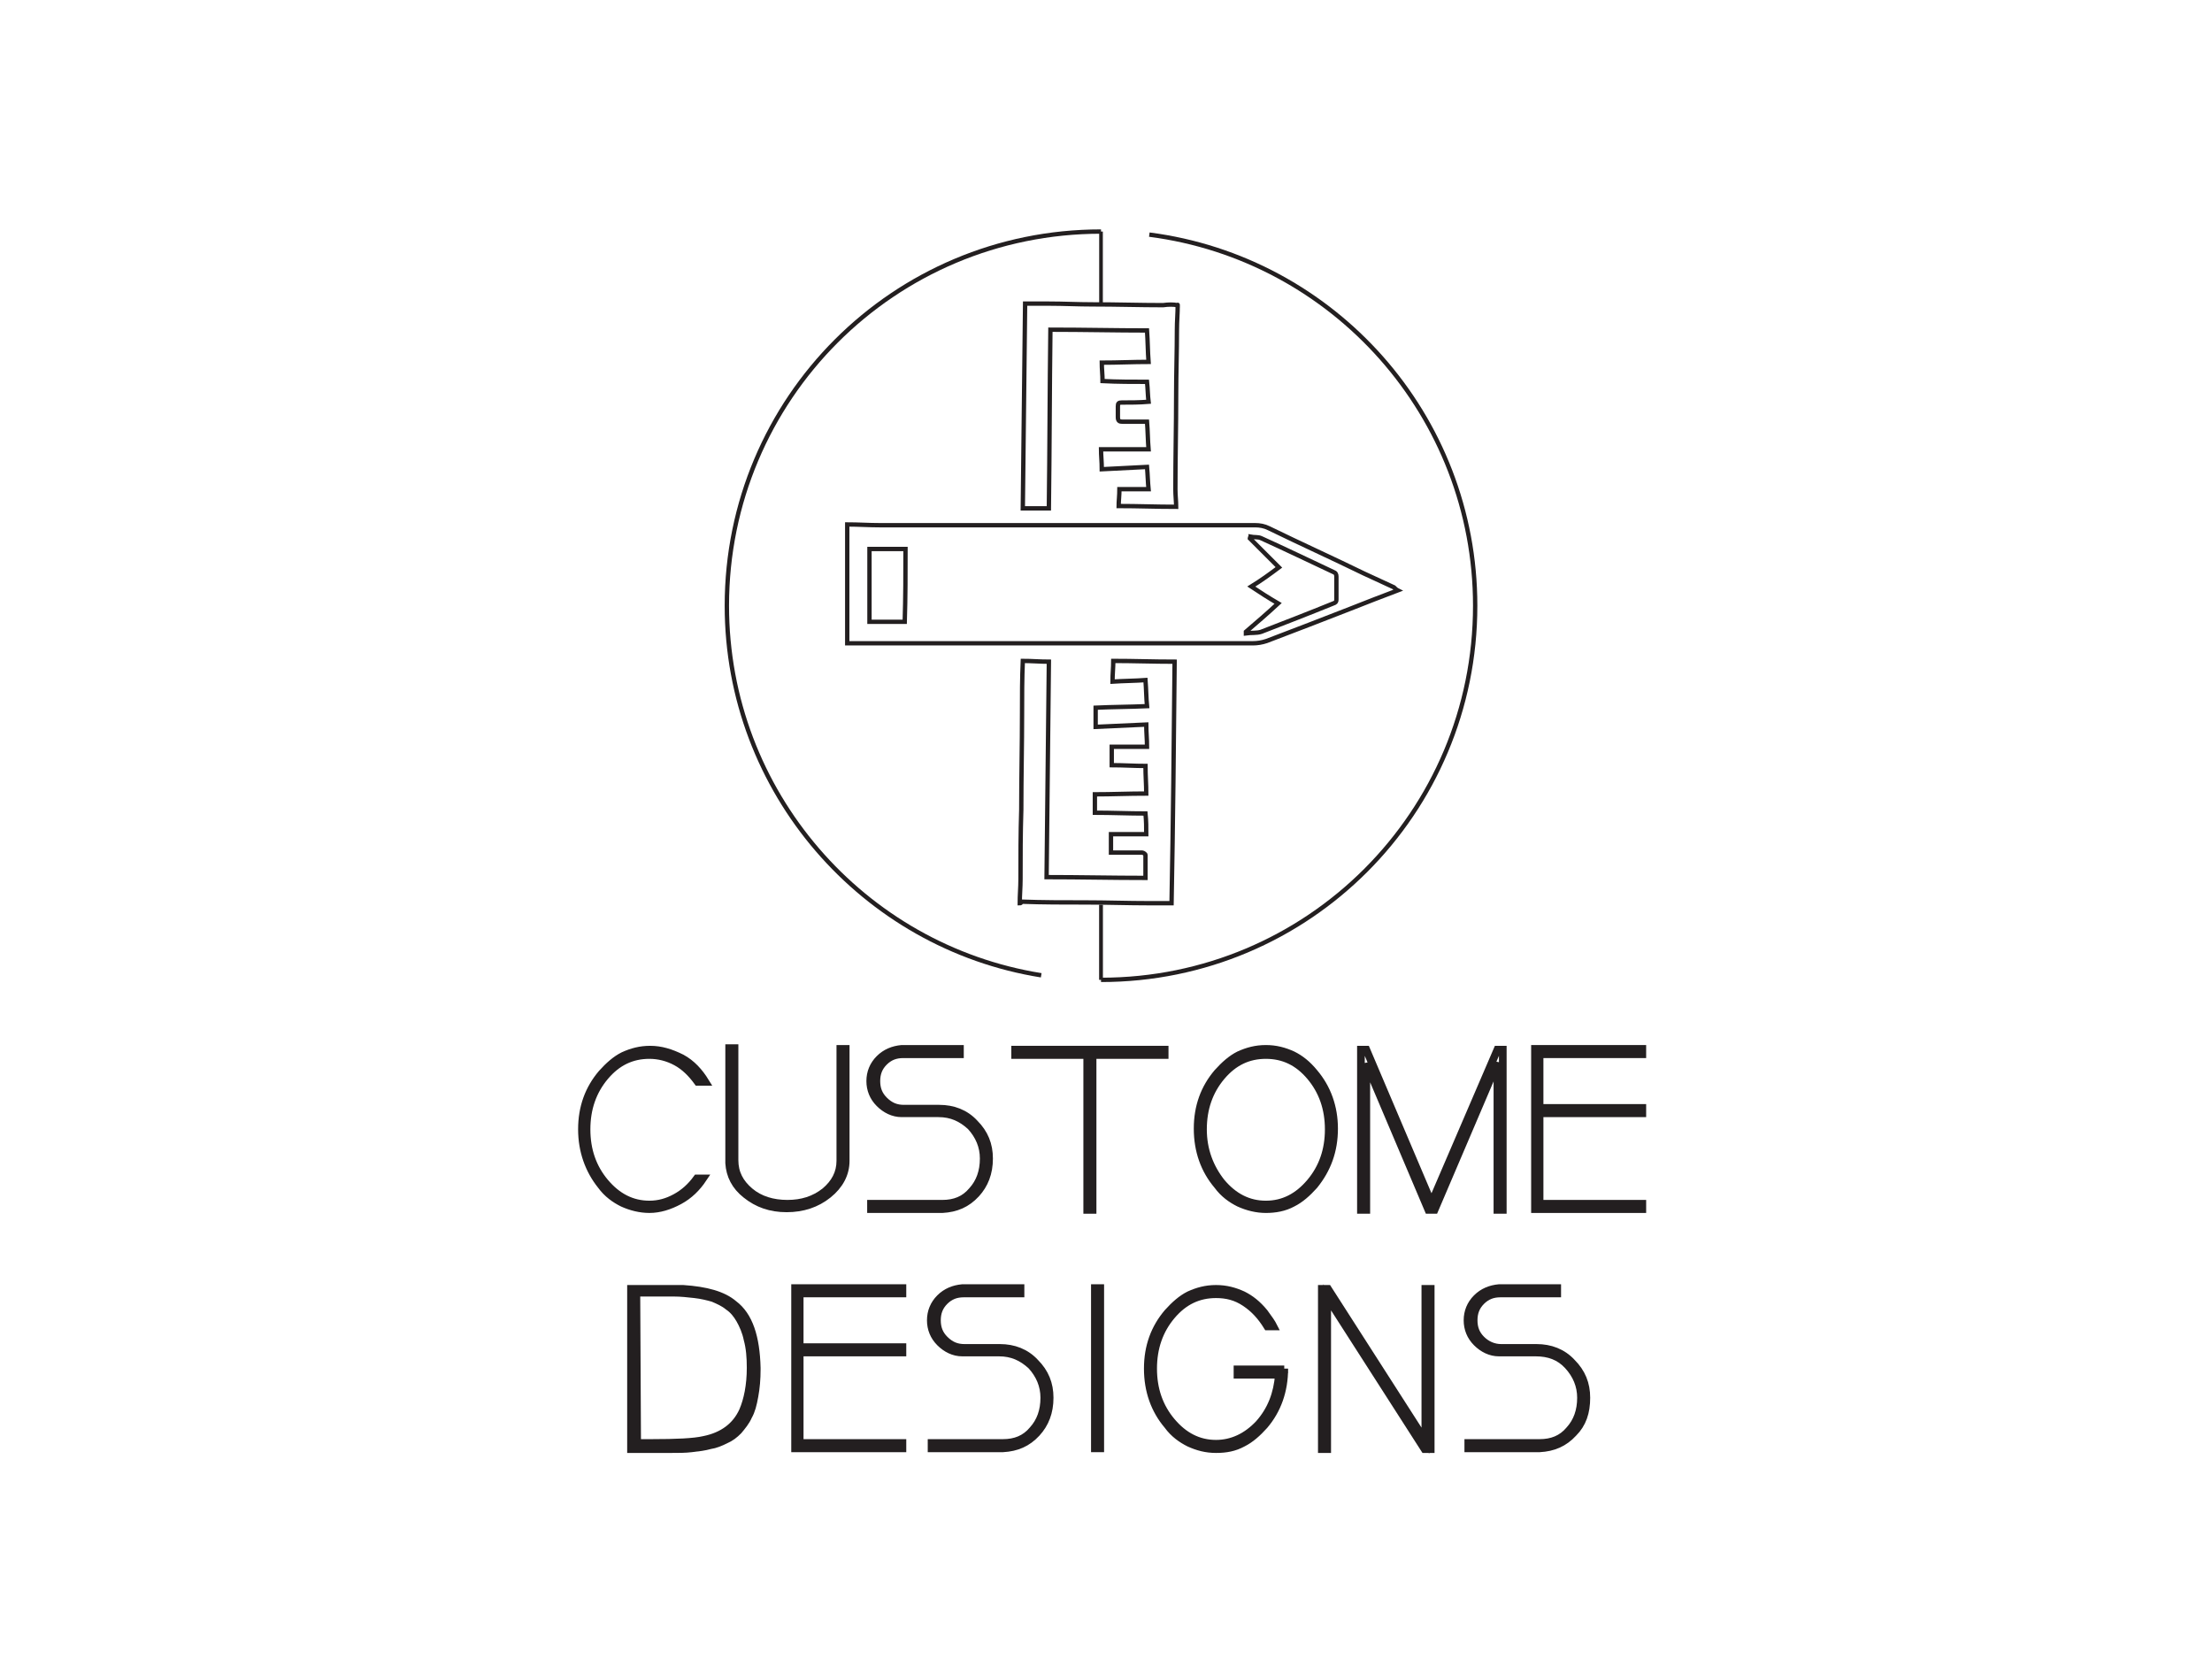 <?xml version="1.0" encoding="utf-8"?>
<!-- Generator: Adobe Illustrator 19.2.1, SVG Export Plug-In . SVG Version: 6.00 Build 0)  -->
<svg version="1.1" id="Layer_1" xmlns="http://www.w3.org/2000/svg" xmlns:xlink="http://www.w3.org/1999/xlink" x="0px" y="0px"
	 viewBox="0 0 288.5 216.4" style="enable-background:new 0 0 288.5 216.4;" xml:space="preserve">
<style type="text/css">
	.st0{fill:none;stroke:#231F20;stroke-width:0.567;stroke-miterlimit:10;}
	.st1{fill:none;stroke:#231F20;stroke-width:0.477;stroke-miterlimit:10;}
	.st2{fill:none;stroke:#231F20;stroke-width:0.497;stroke-miterlimit:10;}
	.st3{fill:none;stroke:#231F20;}
</style>
<path class="st0" d="M135.8,127.2c-23.2-3.7-41-23.9-41-48.2c0-27,21.8-48.8,48.8-48.8"/>
<path class="st0" d="M149.9,30.6c24,3.1,42.5,23.6,42.5,48.4c0,27-21.8,48.8-48.8,48.8"/>
<line class="st1" x1="143.6" y1="30.2" x2="143.6" y2="39.6"/>
<line class="st2" x1="143.6" y1="127.8" x2="143.6" y2="118"/>
<g id="_x38_ya8I7.tif">
	<g>
		<path class="st0" d="M133,117.8c0-1,0.1-2.1,0.1-3.1c0-3,0-6,0.1-9.1c0-4.2,0.1-8.4,0.1-12.6c0-2.3,0-4.5,0.1-6.8
			c1.1,0,2.3,0.1,3.4,0.1c-0.1,9.3-0.2,18.7-0.3,28.1c4.3,0,8.6,0.1,12.9,0.1c0-1.1,0-2.1,0-3c0-0.1-0.3-0.3-0.4-0.3
			c-1.1,0-2.2,0-3.3,0c-0.3,0-0.5,0-0.8,0c0-0.8,0-1.6,0-2.4c1.6,0,3.1,0,4.6,0c0-0.9,0-1.7-0.1-2.7c-2.2,0-4.4-0.1-6.6-0.1
			c0-0.8,0-1.6,0-2.4c2.2,0,4.4-0.1,6.7-0.1c0-1.2-0.1-2.3-0.1-3.6c-1.4,0-2.9-0.1-4.4-0.1c0-0.8,0-1.6,0-2.4c1.5,0,3,0,4.6,0
			c0-1-0.1-1.9-0.1-2.9c-2.2,0.1-4.4,0.2-6.6,0.3c0-1,0-1.8,0-2.5c2.2-0.1,4.4-0.1,6.7-0.2c-0.1-1-0.1-2.1-0.2-3.4
			c-1.3,0.1-2.8,0.1-4.3,0.2c0-1,0.1-1.8,0.1-2.7c2.6,0,5.2,0.1,8,0.1c-0.1,10.5-0.2,21-0.4,31.5c-1,0-1.9,0-2.9,0
			c-2.8,0-5.6-0.1-8.3-0.1c-2.8,0-5.6,0-8.4-0.1C133.2,117.8,133.1,117.8,133,117.8C133,117.8,133,117.8,133,117.8z"/>
		<path class="st0" d="M153.6,39.8c0,1.1-0.1,2.1-0.1,3.2c0,2.8-0.1,5.7-0.1,8.5c0,4.1-0.1,8.2-0.1,12.3c0,0.8,0.1,1.6,0.1,2.3
			c-2.6,0-5-0.1-7.5-0.1c0-0.6,0.1-1.4,0.1-2.2c1.2,0,2.4,0,3.8,0c-0.1-1-0.1-1.8-0.2-2.9c-1.9,0.1-3.9,0.2-5.9,0.3
			c0-1-0.1-1.8-0.1-2.6c2.1,0,4.1,0,6.2,0c-0.1-1.2-0.1-2.4-0.2-3.6c-1,0-2.1,0-3.2,0c-0.4,0-0.6-0.1-0.6-0.6c0-0.5,0-1,0-1.4
			c0-0.4,0.1-0.5,0.5-0.5c1.1,0,2.3,0,3.5-0.1c-0.1-0.8-0.1-1.7-0.2-2.6c-1.8,0-3.9,0-5.8-0.1c0-0.8-0.1-1.6-0.1-2.4
			c2.1,0,4.1-0.1,6.1-0.1c-0.1-1.3-0.1-2.7-0.2-4.1c-4,0-8.3-0.1-12.6-0.1c-0.1,7.8-0.1,15.5-0.2,23.3c-1.2,0-2.3,0-3.4,0
			c0.1-8.9,0.2-17.8,0.3-26.7c1.1,0,2.1,0,3.1,0c1.9,0,3.8,0.1,5.7,0.1c3.1,0,6.2,0.1,9.2,0.1C152.4,39.7,153,39.7,153.6,39.8
			C153.6,39.7,153.6,39.8,153.6,39.8z"/>
		<path class="st0" d="M182.3,77c-2.1,0.8-4.2,1.6-6.2,2.4c-3.6,1.4-7.2,2.8-10.9,4.2c-0.6,0.2-1.2,0.3-1.8,0.3
			c-13.2,0-26.3,0-39.5,0c-4.3,0-8.6,0-12.9,0c-0.2,0-0.4,0-0.5,0c0-5.1,0-10.3,0-15.5c1.4,0,2.8,0.1,4.3,0.1c2.7,0,5.4,0,8.2,0
			c3.7,0,7.3,0,11,0c4.8,0,9.6,0,14.3,0c4.5,0,9,0,13.5,0c0.6,0,1.3,0,1.9,0c0.6,0,1.2,0.1,1.8,0.4c4.1,2,8.3,3.9,12.4,5.9
			c1.3,0.6,2.6,1.2,3.9,1.8C182,76.8,182.1,76.9,182.3,77z M162.5,82.4c0,0.1,0,0.1,0,0.2c0.7-0.1,1.4,0,2-0.2
			c3.1-1.2,6.2-2.4,9.4-3.7c0.3-0.1,0.4-0.2,0.4-0.5c0-1,0-2,0-3c0-0.3-0.1-0.5-0.4-0.6c-3.2-1.5-6.3-3-9.4-4.4
			c-0.4-0.2-0.9-0.1-1.4-0.2c0,0.1-0.1,0.1-0.1,0.2c1.2,1.2,2.5,2.5,3.8,3.8c-1.2,0.9-2.3,1.7-3.6,2.5c1.2,0.8,2.3,1.5,3.5,2.2
			C165.3,80,163.9,81.2,162.5,82.4z M118.1,71.6c-1.6,0-3.1,0-4.7,0c0,3.1,0,6.3,0,9.5c1.6,0,3.1,0,4.6,0
			C118.1,77.9,118.1,74.8,118.1,71.6z"/>
	</g>
</g>
<g>
	<path class="st3" d="M75.9,147.3c0-2.9,0.9-5.3,2.6-7.3c0.9-1,1.8-1.8,2.8-2.3c1.1-0.5,2.2-0.8,3.5-0.8c1.4,0,2.7,0.4,4.1,1.1
		c1.3,0.7,2.3,1.8,3.1,3.1H91c-0.8-1.1-1.7-2-2.8-2.6c-1.1-0.6-2.3-0.9-3.5-0.9c-2.3,0-4.2,0.9-5.8,2.8c-1.6,1.9-2.4,4.2-2.4,6.9
		s0.8,5,2.4,6.9c1.6,1.9,3.5,2.9,5.8,2.9c1.2,0,2.3-0.3,3.4-0.9c1.1-0.6,2-1.4,2.8-2.5h0.8c-0.8,1.2-1.8,2.2-3.1,2.9
		c-1.3,0.7-2.6,1.1-3.9,1.1c-1.2,0-2.4-0.3-3.5-0.8c-1-0.5-2-1.2-2.8-2.3C76.8,152.6,75.9,150.1,75.9,147.3z"/>
	<path class="st3" d="M97.8,155.4c1.3,1.1,3,1.6,4.9,1.6c1.9,0,3.5-0.5,4.9-1.6c1.3-1.1,2-2.4,2-4v-14.6h0.7v14.6
		c0,1.7-0.8,3.2-2.3,4.4c-1.5,1.2-3.3,1.8-5.4,1.8c-2.1,0-3.8-0.6-5.3-1.8c-1.4-1.1-2.1-2.5-2.2-4.1h0v-15h0.7v14.6
		C95.8,153,96.5,154.3,97.8,155.4z"/>
	<path class="st3" d="M117.9,144.6h4.6c1.8,0,3.4,0.6,4.6,1.9c1.3,1.3,1.9,2.8,1.9,4.6c0,1.9-0.6,3.4-1.7,4.6
		c-1.2,1.3-2.6,1.9-4.4,2h0h0h-8.6h-0.7V157h9.3c1.6,0,2.9-0.5,3.9-1.7c1-1.1,1.5-2.5,1.5-4.2c0-1.6-0.6-3-1.7-4.2
		c-1.2-1.1-2.5-1.7-4.2-1.7h-4.6h-0.2c-1.1,0-2.1-0.5-2.9-1.3c-0.8-0.8-1.2-1.8-1.2-2.9c0-1.1,0.4-2.1,1.2-2.9
		c0.8-0.8,1.8-1.2,2.9-1.3h0.1h0.1h0.4h7v0.7h-7.4c-1,0-1.8,0.3-2.5,1c-0.7,0.7-1,1.5-1,2.5c0,1,0.3,1.8,1,2.5
		C116.1,144.3,116.9,144.6,117.9,144.6z"/>
	<path class="st3" d="M142.5,136.9h9.4v0.7h-9.4v20.2h-0.7v-20.2h-9.4v-0.7h9.4H142.5z"/>
	<path class="st3" d="M165.1,157.7c-1.2,0-2.4-0.3-3.5-0.8c-1-0.5-2-1.2-2.8-2.3c-1.7-2-2.6-4.5-2.6-7.4c0-2.9,0.9-5.3,2.6-7.3
		c0.9-1,1.8-1.8,2.8-2.3c1.1-0.5,2.2-0.8,3.5-0.8s2.4,0.3,3.5,0.8c1,0.5,1.9,1.2,2.8,2.3c1.7,2,2.6,4.5,2.6,7.3
		c0,2.9-0.9,5.3-2.6,7.4c-0.9,1-1.8,1.8-2.8,2.3C167.5,157.5,166.3,157.7,165.1,157.7z M159.3,154.2c1.6,1.9,3.5,2.9,5.8,2.9
		s4.2-1,5.8-2.9s2.4-4.2,2.4-6.9s-0.8-5-2.4-6.9c-1.6-1.9-3.5-2.8-5.8-2.8s-4.2,0.9-5.8,2.8c-1.6,1.9-2.4,4.2-2.4,6.9
		S157.8,152.3,159.3,154.2z"/>
	<path class="st3" d="M195.3,136.9h0.7v20.9h-0.7v-19.2l-8.2,19.2h-0.8l-8.1-19.1v19.1h-0.7v-20.9h0.7l8.5,20L195.3,136.9
		L195.3,136.9z"/>
	<path class="st3" d="M214.2,157v0.7h-5.1h-8.2h-0.7v-20.9h0.6h8.3h5.1v0.7h-13.4v7h8.2h5.2v0.7h-13.4V157H214.2z"/>
	<path class="st3" d="M98.7,178.4v0.1v0.1c0,1.3-0.1,2.4-0.3,3.5s-0.4,1.9-0.8,2.6c-0.3,0.7-0.8,1.3-1.3,1.9c-0.5,0.5-1,0.9-1.7,1.2
		c-0.6,0.3-1.3,0.6-2,0.7c-0.7,0.2-1.5,0.3-2.4,0.4c-0.8,0.1-1.7,0.1-2.7,0.1c-0.9,0-1.9,0-2.9,0c-1,0-1.8,0-2.3,0v-20.9h0.4
		c3.7,0,5.9,0,6.4,0c3,0.2,5.2,0.8,6.6,2C97.7,171.6,98.6,174.4,98.7,178.4L98.7,178.4z M83.1,188.2c0.4,0,1.1,0,1.9,0
		c3.2,0,5.5-0.1,6.8-0.4c2.5-0.5,4.2-1.8,5.1-3.8c0.6-1.4,1-3.3,1-5.6c0-1.4-0.1-2.6-0.4-3.7c-0.2-1-0.6-1.9-1-2.6
		c-0.4-0.7-0.9-1.3-1.5-1.7c-0.6-0.5-1.3-0.8-2-1.1c-0.7-0.2-1.5-0.4-2.4-0.5c-0.9-0.1-1.8-0.2-2.7-0.2c-0.9,0-1.9,0-3,0
		c-0.7,0-1.2,0-1.6,0H83L83.1,188.2z"/>
	<path class="st3" d="M117.7,188.2v0.7h-5.1h-8.2h-0.7v-20.9h0.6h8.3h5.1v0.7h-13.4v7h8.2h5.2v0.7h-13.4v11.8H117.7z"/>
	<path class="st3" d="M125.8,175.8h4.6c1.8,0,3.4,0.6,4.6,1.9c1.3,1.3,1.9,2.8,1.9,4.6c0,1.9-0.6,3.4-1.7,4.6
		c-1.2,1.3-2.6,1.9-4.4,2h0h0h-8.6h-0.7v-0.7h9.3c1.6,0,2.9-0.5,3.9-1.7c1-1.1,1.5-2.5,1.5-4.2c0-1.6-0.6-3-1.7-4.2
		c-1.2-1.1-2.5-1.7-4.2-1.7h-4.6h-0.2c-1.1,0-2.1-0.5-2.9-1.3c-0.8-0.8-1.2-1.8-1.2-2.9c0-1.1,0.4-2.1,1.2-2.9
		c0.8-0.8,1.8-1.2,2.9-1.3h0.1h0.1h0.4h7v0.7h-7.4c-1,0-1.8,0.3-2.5,1c-0.7,0.7-1,1.5-1,2.5c0,1,0.3,1.8,1,2.5
		C124,175.5,124.8,175.8,125.8,175.8z"/>
	<path class="st3" d="M143.5,188.2v0.7h-0.7v-20.9h0.6h0.1v8.4V188.2z"/>
	<path class="st3" d="M167.5,178.5L167.5,178.5c0,2.9-0.9,5.4-2.6,7.4c-0.9,1-1.8,1.8-2.8,2.3c-1.1,0.6-2.2,0.8-3.5,0.8
		s-2.4-0.3-3.5-0.8c-1-0.5-2-1.2-2.8-2.3c-1.7-2-2.6-4.5-2.6-7.4c0-2.9,0.9-5.3,2.6-7.3c0.9-1,1.8-1.8,2.8-2.3
		c1.1-0.5,2.2-0.8,3.5-0.8s2.4,0.3,3.5,0.8c1,0.5,1.9,1.2,2.8,2.3c0.6,0.8,1,1.4,1.2,1.8h-0.8c-0.8-1.3-1.7-2.3-2.9-3.1
		s-2.4-1.1-3.8-1.1c-2.3,0-4.2,0.9-5.8,2.8c-1.6,1.9-2.4,4.2-2.4,6.9s0.8,5,2.4,6.9s3.5,2.9,5.8,2.9c2.1,0,4-0.9,5.6-2.6
		c1.6-1.8,2.4-3.9,2.6-6.4h-5.4v-0.7H167.5L167.5,178.5z"/>
	<path class="st3" d="M185.9,168.1h0.7v20.9h-0.7h-0.1l-12.7-19.8v19.8h-0.7v-20.9h0h0.7h0.1l12.7,19.8V168.1z"/>
	<path class="st3" d="M195.8,175.8h4.6c1.8,0,3.4,0.6,4.6,1.9c1.3,1.3,1.9,2.8,1.9,4.6c0,1.9-0.5,3.4-1.7,4.6
		c-1.2,1.3-2.6,1.9-4.4,2h0h0h-8.6h-0.7v-0.7h9.3c1.6,0,2.9-0.5,3.9-1.7c1-1.1,1.5-2.5,1.5-4.2c0-1.6-0.6-3-1.7-4.2
		s-2.5-1.7-4.2-1.7h-4.6h-0.2c-1.1,0-2.1-0.5-2.9-1.3c-0.8-0.8-1.2-1.8-1.2-2.9c0-1.1,0.4-2.1,1.2-2.9c0.8-0.8,1.8-1.2,2.9-1.3h0.1
		h0.1h0.4h7v0.7h-7.4c-1,0-1.8,0.3-2.5,1s-1,1.5-1,2.5c0,1,0.3,1.8,1,2.5S194.8,175.8,195.8,175.8z"/>
</g>
</svg>
